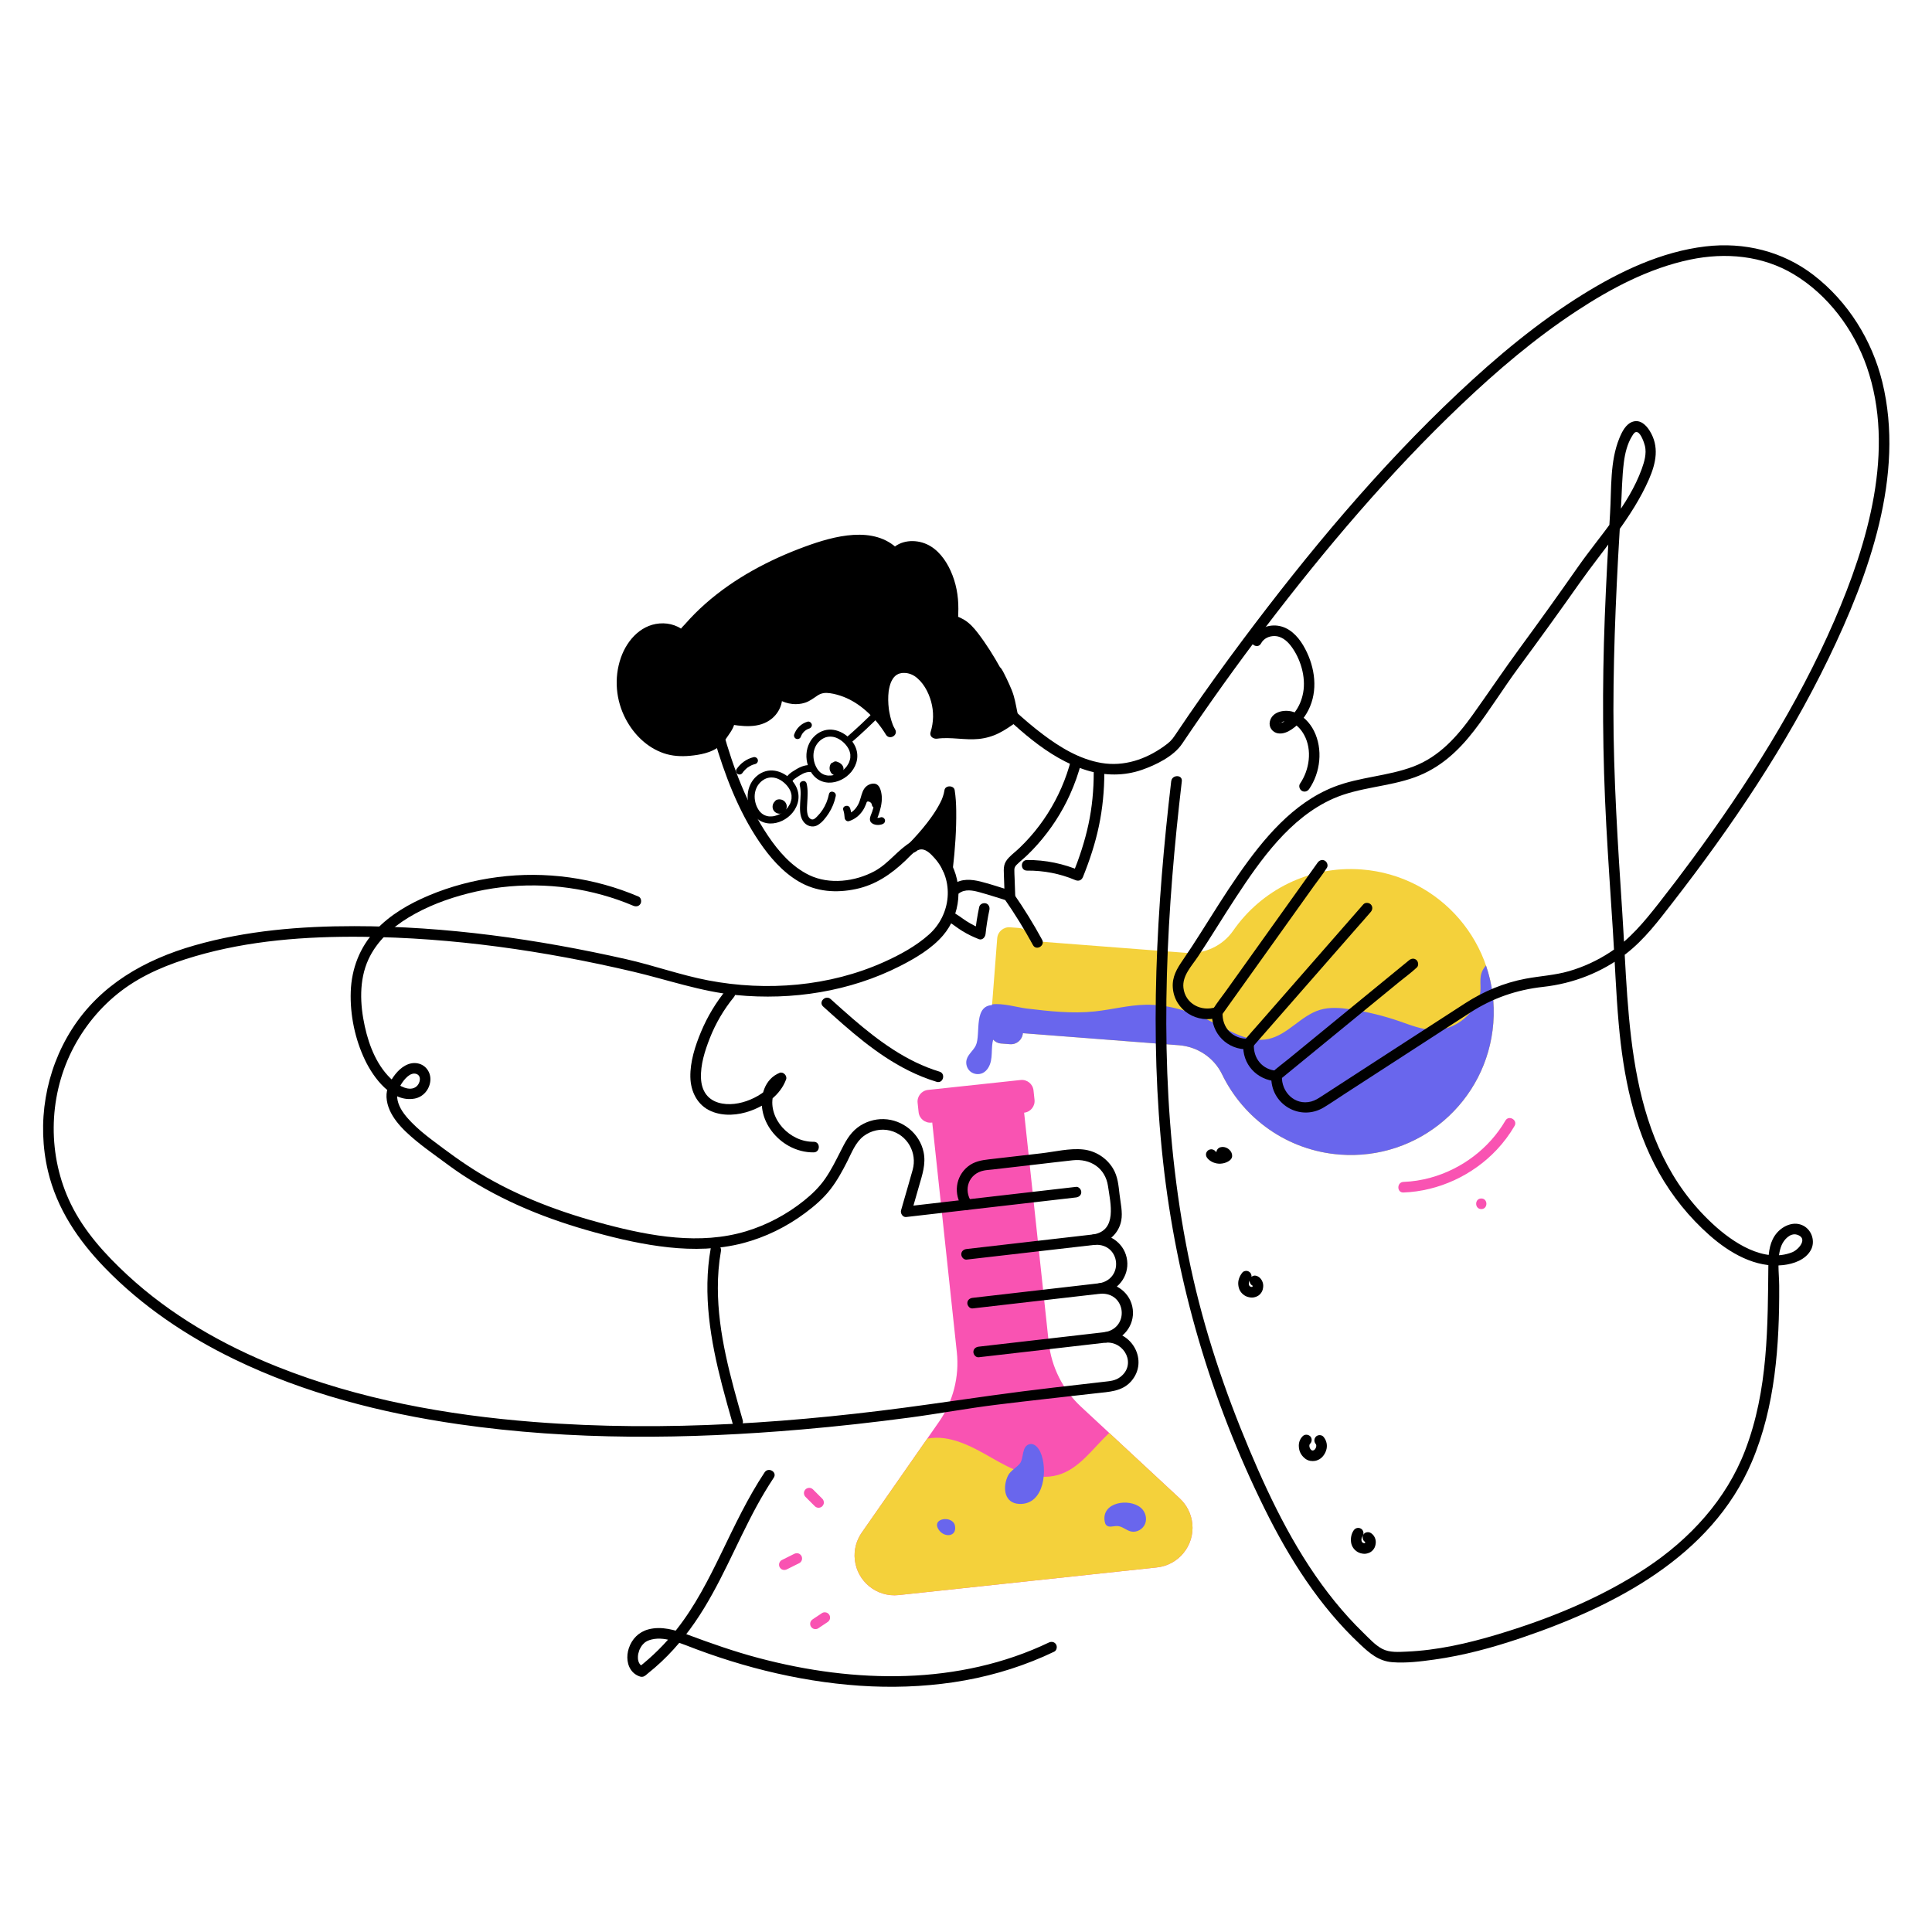 <?xml version="1.0" encoding="UTF-8"?><svg id="Layer_2" xmlns="http://www.w3.org/2000/svg" width="1000" height="1000" viewBox="0 0 1000 1000"><g><path d="M613.779,493.187l-80.657-6.223h0c.263-3.408-2.286-6.383-5.694-6.646l-4.628-.357c-3.408-.263-6.383,2.286-6.646,5.694l-3.69,47.819c-.263,3.408,2.286,6.383,5.694,6.646l4.628,.357c3.408,.263,6.383-2.286,6.646-5.694h0s80.812,6.236,80.812,6.236c9.553,.737,18.099,6.403,22.278,15.025,11.111,22.927,33.774,39.5,61.017,41.574,40.776,3.105,76.257-27.326,79.402-68.099,3.143-40.749-27.342-76.332-68.091-79.476-27.177-2.097-52.055,10.765-66.545,31.654-5.503,7.933-14.9,12.234-24.526,11.492Z" style="fill:#f4d13b;"/><path d="M610.655,775.603l-51.134-47.495c-9.407-8.738-15.341-20.58-16.708-33.346l-12.726-118.836h0c3.328-.356,5.736-3.343,5.38-6.67l-.522-4.871c-.356-3.328-3.343-5.736-6.67-5.38l-47.944,5.135c-3.328,.356-5.736,3.343-5.38,6.67l.522,4.871c.356,3.328,3.343,5.736,6.67,5.38l.383-.041,12.726,118.836c1.367,12.766-1.924,25.597-9.268,36.128l-39.948,57.29c-2.847,4.083-4.123,9.057-3.593,14.007h0c1.214,11.337,11.389,19.543,22.726,18.329l133.637-14.312c11.301-1.21,19.499-11.326,18.341-22.633l-.004-.04c-.511-4.984-2.817-9.612-6.487-13.021Z" style="fill:#f953b2;"/><path d="M418.173,396.16c.881,2.592,2.258,5.008,4.45,6.702,1.82,1.407,4.017,2.153,6.313,2.229,4.411,.146,8.91-2.185,11.684-5.552,3.111-3.776,4.12-8.66,2.035-13.189-2.643-5.741-9.596-10.062-15.918-8.312-3.362,.931-6.21,3.426-7.771,6.522-1.818,3.605-2.028,7.773-.793,11.599,.719,2.229,4.249,1.276,3.524-.972-.889-2.755-.932-5.583,.167-8.238,.871-2.105,2.494-3.903,4.589-4.929,1.971-.965,4.441-.996,6.683-.03,2.44,1.051,4.585,3.08,5.809,5.148,.131,.222,.255,.448,.371,.678,.049,.097,.325,.72,.192,.394,.198,.488,.356,.993,.474,1.506,.045,.199,.081,.399,.117,.599,.086,.481-.022-.265,.004,.036,.011,.124,.024,.247,.032,.371,.03,.464,.025,.93-.013,1.394-.01,.121-.023,.241-.037,.362,.007-.062,.066-.395,.003-.055-.035,.19-.069,.379-.112,.568-.107,.472-.256,.927-.419,1.382-.174,.487,.063-.082-.126,.298-.097,.196-.189,.393-.292,.586-.23,.43-.487,.846-.766,1.246-.077,.111-.39,.522-.153,.221-.152,.194-.31,.383-.473,.568-.311,.353-.64,.69-.985,1.01-.164,.152-.331,.3-.502,.444-.076,.064-.153,.126-.23,.19-.369,.308,.197-.142-.042,.035-.379,.281-.767,.548-1.17,.793-.38,.231-.77,.445-1.17,.639-.086,.042-.784,.345-.37,.177-.226,.092-.454,.179-.685,.259-.411,.142-.83,.265-1.253,.364-.21,.049-.421,.093-.633,.131-.117,.021-.235,.04-.353,.058,.312-.048,.122-.013-.08,.003-.47,.038-.938,.059-1.41,.04-.117-.005-.233-.013-.35-.02-.056-.003-.53-.051-.244-.017,.23,.027-.403-.071-.515-.095-.482-.102-.95-.247-1.41-.423,.417,.159-.214-.102-.34-.167-.236-.121-.466-.253-.689-.396-.103-.065-.717-.519-.413-.274-.198-.159-.39-.327-.575-.501-.191-.18-.374-.369-.549-.564-.09-.101-.176-.204-.264-.307-.053-.063-.104-.127-.155-.191,.099,.128,.111,.141,.034,.037-.796-1.112-1.314-2.199-1.698-3.328-.317-.934-1.256-1.549-2.248-1.276-.91,.25-1.595,1.309-1.276,2.248Z"/><path d="M387.747,417.304c.881,2.592,2.258,5.008,4.45,6.702,1.82,1.407,4.017,2.153,6.313,2.229,4.411,.146,8.91-2.185,11.684-5.552,3.111-3.776,4.12-8.66,2.035-13.189-2.643-5.741-9.596-10.062-15.918-8.312-3.362,.931-6.21,3.426-7.771,6.522-1.818,3.605-2.028,7.773-.793,11.599,.719,2.229,4.249,1.276,3.524-.972-.889-2.755-.932-5.583,.167-8.238,.871-2.105,2.494-3.903,4.589-4.929,1.971-.965,4.441-.996,6.683-.03,2.44,1.051,4.585,3.08,5.809,5.148,.131,.222,.255,.448,.371,.678,.049,.097,.325,.72,.192,.394,.198,.488,.356,.993,.474,1.506,.045,.199,.081,.399,.117,.599,.086,.481-.022-.265,.004,.036,.011,.124,.024,.247,.032,.371,.03,.464,.025,.93-.013,1.394-.01,.121-.023,.241-.037,.362,.007-.062,.066-.395,.003-.055-.035,.19-.069,.379-.112,.568-.107,.472-.256,.927-.419,1.382-.174,.487,.063-.082-.126,.298-.097,.196-.189,.393-.292,.586-.23,.43-.487,.846-.766,1.246-.077,.111-.39,.522-.153,.221-.152,.194-.31,.383-.473,.568-.311,.353-.64,.69-.985,1.01-.164,.152-.331,.3-.502,.444-.076,.064-.153,.126-.23,.19-.369,.308,.197-.142-.042,.035-.379,.281-.767,.548-1.17,.793-.38,.231-.77,.445-1.17,.639-.086,.042-.784,.345-.37,.177-.226,.092-.454,.179-.685,.259-.411,.142-.83,.265-1.253,.364-.21,.049-.421,.093-.633,.131-.117,.021-.235,.04-.353,.058,.312-.048,.122-.013-.08,.003-.47,.038-.938,.059-1.41,.04-.117-.005-.233-.013-.35-.02-.056-.003-.53-.051-.244-.017,.23,.027-.403-.071-.515-.095-.482-.102-.95-.247-1.41-.423,.417,.159-.214-.102-.34-.167-.236-.121-.466-.253-.689-.396-.103-.065-.717-.519-.413-.274-.198-.159-.39-.327-.575-.501-.191-.18-.374-.369-.549-.564-.09-.101-.176-.204-.264-.307-.053-.063-.104-.127-.155-.191,.099,.128,.111,.141,.034,.037-.796-1.112-1.314-2.199-1.698-3.328-.317-.934-1.256-1.549-2.248-1.276-.91,.25-1.595,1.309-1.276,2.248Z"/><path d="M413.979,406.527c.73,2.994,.344,6.092,.181,9.13-.16,2.987-.255,6.434,1.342,9.093,1.592,2.65,4.845,3.91,7.651,2.359,2.392-1.321,4.346-3.928,5.808-6.177,1.75-2.691,2.982-5.741,3.617-8.886,.464-2.296-3.058-3.279-3.524-.972-.59,2.922-1.693,5.658-3.336,8.148-.803,1.217-1.729,2.336-2.761,3.366-.788,.786-1.835,1.957-3.062,1.452-2.718-1.119-2.206-5.926-2.089-8.2,.177-3.454,.528-6.881-.301-10.286-.557-2.284-4.082-1.317-3.524,.972h0Z"/><g><path d="M472.555,438.414s17.395-17.351,18.942-28.697c2.063,12.893-1.031,39.709-1.031,39.709,0,0-7.22-23.207-17.911-11.013Z"/><path d="M474.493,440.352c2.134-2.131,4.148-4.394,6.101-6.691,3.854-4.533,7.576-9.329,10.38-14.595,1.429-2.684,2.726-5.589,3.167-8.62h-5.286c.018,.115,.152,1.075,.079,.504,.039,.302,.074,.604,.107,.906,.084,.776,.151,1.554,.205,2.333,.108,1.544,.167,3.092,.197,4.64,.066,3.392-.006,6.786-.146,10.176-.234,5.672-.658,11.337-1.211,16.987-.112,1.146-.227,2.291-.359,3.435,1.795-.243,3.589-.486,5.384-.729-.875-2.801-2.097-5.565-3.542-8.115-2.242-3.955-5.708-8.293-10.654-8.449-3.306-.105-6.194,1.985-8.296,4.342-2.341,2.626,1.522,6.516,3.876,3.876,.453-.508,.923-1,1.436-1.449,.099-.087,.2-.172,.302-.256,.341-.281-.303,.211,.043-.03,.224-.156,.45-.309,.686-.447,.22-.129,.447-.238,.674-.353,.347-.176-.451,.135-.086,.043,.095-.024,.185-.071,.281-.094,.215-.052,.432-.104,.646-.158,.301-.076-.273,.032-.275,.032,.149-.005,.297-.029,.447-.026,.205,.004,.411,.021,.615,.024-.481-.005-.361-.079,.042,.034,.167,.047,.334,.104,.501,.146,.586,.146-.364-.239,.158,.063,.369,.214,.729,.423,1.088,.657,.511,.332-.22-.243,.114,.091,.181,.181,.388,.34,.573,.518,.31,.299,.605,.614,.887,.939,.156,.179,.305,.363,.455,.546,.084,.102,.302,.414-.051-.067,.082,.111,.166,.22,.245,.333,.555,.796,1.08,1.607,1.558,2.452,.473,.834,.908,1.688,1.315,2.556,.179,.382,.348,.769,.521,1.155,.225,.502-.071-.178-.013-.036,.078,.194,.16,.387,.237,.581,.336,.839,.66,1.687,.93,2.55,.404,1.294,1.642,2.168,3.007,1.963,1.445-.217,2.216-1.296,2.377-2.692,1.136-9.869,1.858-19.879,1.73-29.814-.046-3.556-.246-7.107-.796-10.624-.407-2.604-4.904-2.631-5.286,0-.167,1.147-.458,2.267-.836,3.361-.469,1.357-.738,1.927-1.438,3.299-1.317,2.58-2.892,5.026-4.569,7.385-2.725,3.833-5.87,7.566-9.229,11.179-.711,.764-1.426,1.526-2.165,2.263-2.499,2.496,1.376,6.373,3.876,3.876Z"/></g><path d="M436.495,419.309c.434,1.286,.592,2.58,.684,3.926,.077,1.124,1.113,2.152,2.313,1.762,2.825-.919,5.106-2.67,6.824-5.08,1.616-2.267,2.428-4.903,3.173-7.549,.289-1.026,.53-1.961,1.272-2.578,.266-.221,.762-.349,1.181-.514,.125-.05,.43,.031,.11-.105-.321-.136-.063-.077-.069,.049-.011,.264,.31,.76,.391,1.035,.955,3.269,.109,6.723-.927,9.864-.576,1.746-2.086,4.127-.441,5.707,1.421,1.365,4.009,1.417,5.748,.754,.922-.351,1.556-1.231,1.276-2.248-.243-.883-1.321-1.629-2.248-1.276-.445,.17-.863,.296-1.343,.275-.21-.009-.283-.014-.513-.064-.194-.043-.456-.246-.279,.048l.249,.922c-.054-.433,.466-1.396,.648-1.907,.293-.824,.571-1.654,.819-2.493,.475-1.611,.818-3.251,.989-4.923s.088-3.381-.295-5.021c-.344-1.473-.923-3.179-2.341-3.936-1.445-.771-3.448-.223-4.745,.634-1.161,.767-1.916,1.865-2.44,3.134-.89,2.156-1.2,4.477-2.287,6.567-1.247,2.398-3.112,4.332-5.726,5.182,.771,.587,1.542,1.175,2.313,1.762-.113-1.655-.282-3.318-.815-4.898-.748-2.217-4.279-1.266-3.524,.972h0Z"/><path d="M414.566,381.201c.07-.208,.148-.413,.233-.615l-.184,.436c.284-.656,.648-1.268,1.083-1.835l-.286,.37c.458-.585,.983-1.107,1.57-1.562l-.37,.286c.569-.433,1.183-.794,1.839-1.076l-.436,.184c.279-.117,.562-.218,.851-.305,.914-.276,1.585-1.293,1.276-2.248-.299-.923-1.268-1.572-2.248-1.276-3.223,.972-5.777,3.491-6.853,6.671-.306,.906,.352,2.037,1.276,2.248,1.012,.231,1.92-.306,2.248-1.276h0Z"/><path d="M384.365,399.994c.11-.164,.222-.327,.339-.486,.037-.05,.246-.333,.072-.098-.179,.241,.059-.069,.079-.093,.239-.289,.49-.568,.753-.835s.538-.523,.823-.767c.075-.064,.151-.127,.228-.19,.25-.203-.002-.079-.044,.029,.044-.112,.375-.277,.479-.349,.616-.428,1.269-.804,1.95-1.12,.089-.042,.18-.081,.27-.122,.208-.095-.368,.142-.054,.024,.185-.07,.368-.142,.555-.207,.373-.129,.753-.239,1.136-.334,.928-.23,1.575-1.325,1.276-2.248-.311-.962-1.253-1.523-2.248-1.276-3.592,.89-6.717,3.162-8.77,6.225-.533,.796-.18,2.058,.655,2.5,.921,.486,1.931,.194,2.5-.655h0Z"/><g><path d="M448.048,413.267c2.106-.88,4.834,.785,5.014,3.06,.454,.183,.796-.433,.901-.911,.228-1.036,.457-2.096,.33-3.15s-.682-2.117-1.642-2.568c-.96-.451-2.314-.054-2.653,.951"/><path d="M448.533,415.029c.237-.095,.474-.141,.721-.202-.593,.145-.2,.028,.007,.028,.124-0,.247,.016,.371,.02,.188,.005-.508-.098-.199-.024,.054,.013,.109,.021,.163,.034,.122,.028,.242,.063,.361,.102,.036,.012,.175,.036,.197,.071-.002-.003-.433-.202-.206-.085,.125,.064,.25,.124,.371,.197,.108,.065,.208,.142,.315,.208,.171,.105-.314-.272-.171-.132,.05,.048,.107,.09,.158,.137,.092,.085,.181,.173,.265,.266,.027,.03,.133,.124,.135,.158-0-.004-.272-.383-.136-.171,.075,.116,.152,.229,.218,.351,.026,.048,.049,.098,.075,.147,.136,.254-.132-.375-.071-.171,.036,.119,.081,.234,.111,.355,.013,.054,.022,.109,.036,.162,.082,.323-.051-.487-.02-.153,.078,.836,.518,1.504,1.341,1.762,.829,.259,1.786-.031,2.359-.677,.447-.504,.702-1.105,.844-1.759,.286-1.321,.477-2.624,.262-3.968-.364-2.279-2.346-4.274-4.755-3.95-1.442,.194-2.546,1.059-3.051,2.429-.331,.898,.37,2.041,1.276,2.248,1.034,.235,1.893-.314,2.248-1.276-.198,.538-.115,.284-.049,.147,.131-.273-.305,.314-.096,.12,.285-.264-.138,.066-.134,.077-.005-.017,.171-.112,.201-.128,.349-.193-.143,.052-.143,.052-.001-.016,.201-.061,.234-.069,.401-.094-.162,.028-.162,.014,0-.008,.214-.007,.247-.006,.413,.013-.163-.013-.159-.03,.002-.009,.207,.052,.238,.06,.304,.072-.4-.221-.122-.052,.066,.04,.169,.128,.245,.147-.241-.194-.289-.231-.145-.112l.07,.063c.07,.065,.131,.137,.198,.205,.237,.242-.215-.34-.054-.066,.057,.097,.119,.19,.172,.29,.033,.062,.183,.398,.051,.09-.132-.307,.004,.034,.025,.102,.029,.093,.055,.187,.077,.282,.017,.074,.074,.439,.03,.091-.047-.369,.004,.094,.009,.169,.007,.127,.01,.253,.008,.38-.003,.255-.027,.506-.052,.759-.017,.141-.009,.084,.023-.17-.009,.063-.02,.126-.03,.189-.021,.126-.044,.252-.069,.377-.049,.251-.101,.501-.158,.75-.02,.088-.058,.179-.071,.267-.025,.166,.228-.435,.041-.114-.176,.302,.14-.153,.241-.227,.301-.222,.751-.345,1.123-.229l1.341,1.762c-.168-1.798-1.119-3.31-2.654-4.269-1.341-.837-3.178-1.153-4.673-.553-.459,.184-.833,.397-1.092,.84-.229,.392-.326,.969-.184,1.408,.143,.442,.417,.869,.84,1.092,.406,.215,.961,.363,1.408,.184h0Z"/></g><path d="M772.941,529.518c.804-10.426-.598-20.511-3.805-29.804-1.078,1.261-1.915,2.619-2.354,4.04-1.288,4.172,.449,8.48-1.306,12.97-3.641,9.317-13.158,16.593-23.338,16.396-6.182-.12-12.045-2.548-17.891-4.56-8.193-2.82-16.647-4.881-25.218-6.148-5.29-.782-10.788-1.247-15.902,.313-9.826,2.998-16.591,12.923-26.641,15.053-9.686,2.053-19.071-3.684-27.882-8.199-11.079-5.676-23.27-9.768-35.716-9.519-8.823,.177-17.453,2.517-26.23,3.446-11.792,1.247-23.615-.096-35.326-1.504-4.758-.573-12.186-2.879-17.816-2.147l-1.051,13.618c-.263,3.408,2.286,6.383,5.694,6.646l4.628,.357c3.408,.263,6.383-2.286,6.646-5.694l80.812,6.236c9.553,.737,18.099,6.403,22.278,15.025,11.111,22.927,33.774,39.5,61.017,41.574,40.776,3.105,76.257-27.326,79.402-68.099Z" style="fill:#6966ed;"/><g><path d="M474.693,347.53c1.71,1.101,3.209,2.593,4.487,4.188,6.175,7.709,8.165,18.578,5.121,27.974,8.784-1.269,17.954,1.619,26.517-.715,4.99-1.361,9.334-4.389,13.565-7.364-.99-4.463-1.593-9.305-3.277-13.549-.516-1.301-4.748-10.792-5.577-10.792-3.129-5.652-6.592-11.118-10.366-16.361-2.628-3.652-5.638-7.37-9.872-8.893-.685-.246-1.453-.476-1.839-1.093-.311-.497-.293-1.125-.264-1.71,.396-7.983-.055-14.584-3.358-22.053-2.309-5.222-5.783-10.209-10.873-12.797-5.09-2.587-12.008-2.124-15.739,2.198-12.267-12.826-35.474-5.019-49.45,.376-23.163,9.258-43.901,21.628-59.673,40.92-.311,.38-.673,.789-1.161,.839-.504,.051-.949-.297-1.352-.603-5.311-4.03-13.239-3.331-18.685,.514-5.446,3.845-8.65,10.234-10.068,16.748-1.561,7.173-1.16,14.837,1.628,21.628,5.205,12.675,15.948,22.265,29.755,21.672,5.415-.233,11.688-1.148,16.262-4.293,1.085-.746,9.872-11.76,6.225-12.418,6.177,1.115,12.816,2.178,18.516-.452,5.7-2.629,9.3-10.581,5.288-15.409,3.81,5.534,12.115,7.346,17.884,3.901,1.967-1.175,3.656-2.866,5.821-3.616,1.781-.618,3.728-.538,5.596-.285,13.1,1.774,24.341,11.631,31.123,22.803-5.446-8.972-7.647-36.493,9.798-33.012,1.426,.285,2.75,.871,3.967,1.655Z"/><path d="M473.31,349.897c4.415,2.934,7.258,8.249,8.636,13.246,1.435,5.204,1.339,10.676-.288,15.821-.7,2.214,1.451,3.633,3.372,3.372,7.149-.975,14.368,.87,21.536,.15,3.685-.37,7.109-1.355,10.43-2.994,3.103-1.532,5.946-3.527,8.771-5.511,1.053-.74,1.538-1.823,1.26-3.095-.787-3.601-1.315-7.265-2.348-10.809-.593-2.034-1.426-3.963-2.296-5.889-.849-1.879-1.721-3.751-2.677-5.578-.717-1.369-1.722-3.687-3.448-3.979l1.638,1.26c-3.516-6.329-7.385-12.541-11.797-18.288-1.98-2.58-4.164-5.023-6.957-6.749-.364-.225-3.342-1.873-3.529-1.586l.307,.662c-.009-.237-.006-.475,.009-.712,.013-.456,.043-.912,.06-1.368,.033-.888,.054-1.776,.059-2.664,.037-6.872-1.169-13.485-4.011-19.76-2.533-5.592-6.589-11.132-12.329-13.726-6.014-2.717-13.825-2.218-18.428,2.928h3.876c-12.619-12.99-33.623-7.142-48.394-1.732-18.665,6.836-36.706,16.386-51.66,29.598-3.74,3.304-7.273,6.844-10.556,10.603-.728,.833-1.917,1.83-2.389,2.827l-.244,.284c1.343,.099,1.745-.021,1.208-.362-.18-.214-.526-.39-.756-.544-.506-.339-1.037-.641-1.585-.904-2.316-1.111-4.811-1.698-7.381-1.752-10.827-.229-18.702,8.223-22.04,17.811-3.647,10.474-2.611,22.091,2.576,31.838,4.217,7.925,10.984,14.609,19.567,17.571,4.456,1.538,9.147,1.769,13.806,1.323,4.976-.477,10.39-1.498,14.55-4.457,2.044-1.454,3.57-3.867,4.976-5.89,1.534-2.206,3.565-5.062,3.482-7.879-.05-1.716-1.173-3.276-2.888-3.658l-1.457,5.286c7.791,1.401,17.02,2.796,23.625-2.701,5.208-4.334,7.271-12.181,2.846-17.74-1.921-2.414-6.106,.783-4.305,3.321,2.822,3.975,7.073,6.34,11.894,6.9,2.208,.257,4.542,.055,6.658-.639,2.447-.802,4.309-2.284,6.417-3.69,2.078-1.387,4.08-1.586,6.534-1.23,2.372,.344,4.709,1.001,6.944,1.857,4.249,1.627,8.188,4.207,11.598,7.197,4.084,3.581,7.546,7.777,10.377,12.407,1.837,3.004,6.553,.272,4.733-2.767-.278-.465-.533-.941-.767-1.43-.12-.251-.231-.505-.344-.758,.31,.698-.086-.231-.161-.43-.492-1.306-.888-2.649-1.215-4.006-.163-.675-.307-1.355-.435-2.038-.066-.349-.127-.7-.184-1.05-.032-.197-.061-.394-.091-.591-.018-.119-.035-.238-.051-.357,.038,.291,.045,.334,.019,.131-.186-1.531-.304-3.068-.325-4.61-.021-1.517,.055-3.03,.229-4.537,.053-.463-.117,.659,.011-.078,.026-.151,.047-.303,.073-.455,.063-.373,.134-.746,.214-1.116,.155-.717,.344-1.428,.574-2.124,.089-.27,.2-.533,.286-.803,.209-.649-.17,.364,.002-.022,.07-.157,.14-.314,.214-.469,.291-.606,.635-1.168,.997-1.732,.359-.56-.11,.062,.156-.218,.219-.231,.417-.479,.644-.704,.202-.2,.417-.384,.632-.571,.293-.256-.561,.338-.029,.028,.163-.095,.314-.213,.476-.312,.274-.167,.563-.299,.845-.451,.557-.301-.408,.138-.024,.014,.19-.061,.376-.132,.567-.189,.365-.109,.732-.175,1.103-.257,.144-.032,.517-.038-.091,.009,.221-.017,.441-.041,.663-.051,.428-.02,.856-.016,1.284,.008,.205,.011,.408,.029,.612,.048,.602,.055-.382-.081,.291,.039,1.427,.254,2.612,.711,3.841,1.476,3.004,1.869,5.759-2.871,2.767-4.733-3.6-2.24-8.521-3.121-12.586-1.601-3.071,1.148-5.465,3.486-6.88,6.431-3.047,6.345-2.779,14.017-1.435,20.765,.652,3.274,1.661,6.631,3.385,9.511l4.733-2.767c-5.147-8.416-12.389-15.967-21.297-20.396-4.455-2.215-9.564-3.924-14.588-3.951-2.895-.015-5.401,.956-7.734,2.612-1.898,1.347-3.498,2.541-5.725,3.022-3.852,.832-8.679-.708-11.079-4.09-1.435,1.107-2.87,2.214-4.305,3.321,1.081,1.358,1.098,3.308,.549,5.115-.578,1.903-1.978,3.871-3.615,5.031-5.093,3.613-12.394,2.155-18.072,1.134-1.455-.262-2.954,.396-3.372,1.914-.378,1.375,.463,3.049,1.914,3.372,.394,.088-.297-.157-.314-.169,.348,.236-.389-.362-.455-.448-.344-.45-.343-.711-.367-1.011,.009,.107-.004,.212-.004,.32,.001-.11,.204-.646,.033-.3-.114,.229-.155,.562-.238,.807-.04,.118-.09,.234-.136,.35,.035-.09,.273-.533,.034-.104-.14,.25-.252,.518-.387,.771-.332,.625-.696,1.233-1.076,1.83-.375,.591-.768,1.17-1.172,1.741-.21,.297-.423,.592-.639,.884-.11,.149-.774,1.012-.405,.542-.606,.772-1.236,1.515-1.894,2.242-.061,.068-.264,.201-.297,.289-.04,.102,.812-.528,.278-.228-.28,.158-.543,.354-.82,.518-.926,.549-1.895,1.015-2.908,1.381-2.033,.737-4.171,1.223-6.311,1.524-4.145,.582-8.335,.648-12.309-.447-7.441-2.049-13.371-7.627-17.221-14.302-4.912-8.517-6-18.538-3.029-27.93,2.532-8.003,8.895-15.39,17.983-14.678,1.876,.147,3.713,.809,5.282,1.861,1.179,.789,2.185,1.535,3.7,1.357,1.539-.181,2.462-1.272,3.391-2.388,3.035-3.645,6.301-7.096,9.763-10.338,13.629-12.758,30.236-21.913,47.468-28.851,7.095-2.857,14.476-5.335,22.019-6.677,7.098-1.263,15.126-1.439,21.368,2.216,1.551,.909,2.687,1.826,3.972,3.15,.99,1.019,2.897,1.094,3.876,0,2.222-2.484,5.485-3.343,8.757-2.89,3.453,.478,6.489,2.577,8.832,5.213,5.505,6.191,7.705,14.961,7.816,23.058,.029,2.111-.286,4.3-.086,6.396,.128,1.343,.723,2.493,1.812,3.303,.871,.647,1.921,.884,2.889,1.343,3.605,1.709,6.063,5.168,8.306,8.333,2.824,3.985,5.471,8.096,7.928,12.317,.59,1.014,1.105,2.104,1.751,3.083,.201,.305,.423,.544,.706,.769,.18,.143,1.364,.924,.649,.366-.035-.027-.901-.636-.699-.44,.194,.188,.041,.248-.19-.272,.38,.856,1.02,1.67,1.456,2.512,1.254,2.422,2.347,4.916,3.465,7.402-.114-.254-.23-.593-.087-.199,.228,.627,.466,1.247,.669,1.883,.388,1.216,.706,2.454,.988,3.699,.6,2.643,1.042,5.319,1.621,7.966l1.26-3.095c-5.464,3.84-10.93,7.458-17.793,7.865-7.239,.43-14.4-1.048-21.634-.062,1.124,1.124,2.248,2.248,3.372,3.372,3.835-12.129,.132-27.947-10.867-35.258-2.946-1.958-5.694,2.787-2.767,4.733Z"/></g><g><path d="M402.603,415.92c-.788,.462-1.13,1.557-.743,2.384s1.445,1.269,2.305,.962c.966-.346,1.49-1.578,1.093-2.523s-1.617-1.437-2.569-1.054"/><path d="M401.681,414.342c-.29,.176-.583,.393-.806,.653-.224,.263-.444,.538-.587,.855-.146,.324-.285,.638-.335,.989-.035,.247-.083,.497-.08,.748,.004,.257,.045,.519,.091,.77,.061,.338,.207,.678,.373,.975,.081,.145,.187,.272,.288,.403,.112,.145,.218,.288,.354,.411,.252,.229,.535,.455,.846,.603,.311,.148,.64,.296,.984,.353,.461,.076,.821,.099,1.275,.038,.437-.059,.793-.175,1.195-.38,.298-.152,.577-.374,.813-.61,.242-.242,.465-.53,.628-.832,.16-.297,.304-.625,.381-.956,.077-.332,.134-.693,.116-1.037-.018-.339-.059-.704-.179-1.026-.187-.501-.39-.84-.725-1.252-.23-.283-.532-.511-.834-.711-.305-.202-.663-.349-1.011-.452-.185-.055-.374-.077-.565-.102-.191-.026-.378-.056-.571-.051-.372,.01-.775,.059-1.127,.195-.238,.057-.445,.166-.621,.327-.199,.129-.356,.3-.471,.513-.229,.392-.326,.969-.184,1.408,.143,.442,.417,.869,.84,1.092,.41,.216,.957,.359,1.408,.184,.147-.057,.298-.095,.454-.116l-.486,.065c.173-.019,.343-.017,.515,.005l-.486-.065c.188,.028,.368,.077,.544,.149l-.436-.184c.174,.075,.335,.169,.486,.284l-.37-.286c.122,.098,.232,.207,.331,.329l-.286-.37c.096,.125,.175,.258,.238,.403l-.184-.436c.058,.144,.097,.291,.119,.446l-.065-.486c.02,.17,.018,.337-.004,.506l.065-.486c-.028,.185-.078,.362-.15,.535l.184-.436c-.069,.157-.154,.302-.257,.439l.286-.37c-.105,.134-.223,.252-.357,.356l.37-.286c-.112,.082-.23,.151-.357,.207l.436-.184c-.133,.054-.269,.091-.411,.114l.486-.065c-.175,.023-.348,.022-.522-.001l.486,.065c-.175-.027-.342-.075-.505-.143l.436,.184c-.147-.065-.284-.145-.413-.24l.37,.286c-.127-.098-.239-.208-.34-.333l.286,.37c-.088-.115-.16-.237-.22-.368l.184,.436c-.061-.148-.102-.3-.125-.459l.065,.486c-.018-.159-.018-.317-0-.476l-.065,.486c.026-.192,.076-.375,.151-.553l-.184,.436c.066-.146,.145-.283,.241-.411l-.286,.37c.099-.126,.21-.237,.337-.335l-.37,.286c.052-.038,.104-.073,.159-.106,.397-.24,.716-.642,.84-1.092,.12-.437,.066-1.02-.184-1.408-.252-.39-.626-.734-1.092-.84-.476-.108-.981-.074-1.408,.184h0Z"/></g><g><path d="M431.482,396.432c-.577,1.04-.223,2.562,.856,3.061,1.079,.499,2.588-.448,2.433-1.627-.138-1.05-1.276-1.627-2.287-1.939"/><path d="M429.904,395.51c-.322,.597-.477,1.197-.519,1.871-.031,.497,.04,1.038,.217,1.506,.227,.6,.519,1.167,1.003,1.606,.463,.42,1.036,.781,1.663,.884,.642,.106,1.29,.111,1.907-.132,.574-.226,1.13-.517,1.539-.997,.199-.234,.401-.479,.532-.759,.222-.475,.312-.796,.357-1.323,.053-.621-.159-1.343-.489-1.867-.71-1.125-1.908-1.749-3.144-2.133-.444-.138-1.012-.048-1.408,.184-.379,.222-.741,.656-.84,1.092-.106,.468-.084,.993,.184,1.408,.263,.408,.623,.694,1.092,.84,.204,.064,.406,.135,.604,.217l-.436-.184c.32,.135,.627,.296,.906,.505l-.37-.286c.162,.125,.309,.263,.437,.423l-.286-.37c.093,.122,.17,.25,.231,.39l-.184-.436c.053,.131,.089,.264,.109,.404l-.065-.486c.013,.115,.013,.227-.001,.341l.065-.486c-.019,.125-.053,.243-.102,.359l.184-.436c-.053,.115-.117,.222-.193,.323l.286-.37c-.098,.124-.209,.233-.334,.331l.37-.286c-.141,.106-.291,.192-.452,.262l.436-.184c-.15,.06-.302,.103-.462,.129l.486-.065c-.159,.021-.315,.023-.474,.003l.486,.065c-.13-.02-.254-.054-.375-.103l.436,.184c-.136-.06-.262-.136-.38-.226l.37,.286c-.126-.101-.237-.215-.337-.343l.286,.37c-.106-.143-.193-.295-.264-.459l.184,.436c-.08-.195-.135-.396-.166-.605l.065,.486c-.029-.226-.03-.451-.001-.678l-.065,.486c.029-.195,.079-.383,.153-.565l-.184,.436c.03-.069,.063-.137,.098-.203,.23-.426,.314-.935,.184-1.408-.117-.424-.444-.883-.84-1.092-.424-.224-.938-.336-1.408-.184-.445,.144-.864,.418-1.092,.84h0Z"/></g><path d="M410.031,404.876c.018-.11,.036-.219,.064-.327,.013-.051,.176-.438,.074-.242-.094,.183,.297-.447,.187-.297-.12,.163,.184-.203,.18-.199,.078-.083,.158-.163,.24-.241,.167-.159,.343-.308,.522-.452-.197,.159,.027-.018,.114-.081,.093-.067,.186-.134,.28-.199,.207-.145,.415-.286,.624-.428,.505-.342,1.016-.678,1.536-.997,.492-.301,.994-.589,1.51-.849,.567-.286,.737-.365,1.311-.56,.521-.176,1.064-.329,1.611-.398-.201,.025,.011,.005,.093,.001,.13-.007,.259-.015,.388-.018,.163-.003,.326,0,.488,.008,.043,.002,.451,.038,.203,.004,.943,.13,2.009-.227,2.248-1.276,.196-.86-.264-2.108-1.276-2.248-3.064-.422-5.829,.594-8.42,2.18-2.124,1.301-5.059,2.948-5.501,5.647-.154,.94,.244,2.013,1.276,2.248,.88,.2,2.083-.268,2.248-1.276h0Z"/><path d="M440.083,384.82c5.576-4.817,10.952-9.859,16.117-15.114,1.65-1.679-.932-4.265-2.584-2.584-5.165,5.255-10.541,10.297-16.117,15.114-.747,.645-.662,1.922,0,2.584,.741,.741,1.835,.647,2.584,0h0Z"/><g><path d="M556.925,614.327c-9.938,1.145-19.875,2.289-29.813,3.434-15.711,1.81-31.422,3.62-47.133,5.429-3.651,.42-7.301,.841-10.951,1.262l2.643,3.469c1.339-4.674,2.678-9.347,4.018-14.021,1.67-5.829,3.648-11.417,2.354-17.583-2.028-9.667-10.826-16.795-20.644-17.062-4.809-.131-9.657,1.426-13.492,4.322-4.367,3.297-6.606,7.924-9.027,12.691-2.368,4.662-4.713,9.36-7.676,13.682-3.076,4.486-6.937,8.204-11.172,11.59-8.848,7.074-19.104,12.529-29.953,15.793-23.711,7.133-49.068,2.574-72.459-3.587-22.93-6.04-45.18-14.25-65.523-26.579-8.62-5.224-16.742-11.246-24.767-17.334-3.581-2.717-7.071-5.595-10.219-8.808-2.802-2.859-5.63-6.166-6.919-10.025-1.174-3.514-.623-6.339,1.269-9.503,1.445-2.416,4.712-6.766,8.049-5.625,2.792,.955,1.965,4.775,.183,6.369-3.504,3.136-9.26-.258-12.093-2.723-8.246-7.174-12.496-17.858-14.789-28.295-2.477-11.273-3.055-23.864,1.868-34.593,4.291-9.354,12.076-16.437,20.75-21.711,9.469-5.756,20.034-9.71,30.743-12.448,22.722-5.81,46.943-5.552,69.537,.736,5.455,1.518,10.828,3.372,16.036,5.595,1.371,.585,2.922,.398,3.75-.983,.687-1.147,.376-3.17-.983-3.75-22.906-9.778-48.246-13.299-72.955-10.079-12.295,1.602-24.305,4.751-35.736,9.571-10.093,4.256-19.909,9.912-27.443,17.987-8.177,8.764-12.421,19.812-12.836,31.755-.415,11.974,2.223,24.648,7.415,35.449,4.399,9.15,13.824,21.989,25.549,19.899,4.515-.805,7.765-4.639,8.226-9.142,.438-4.27-2.233-8.284-6.543-9.112-4.663-.896-8.836,2.176-11.583,5.648-2.638,3.333-4.795,7.534-4.553,11.895,.516,9.292,8.338,16.726,15.032,22.3,3.546,2.953,7.27,5.681,10.994,8.404,4.371,3.196,8.679,6.457,13.205,9.436,10.504,6.913,21.685,12.766,33.252,17.685,11.528,4.903,23.385,8.834,35.461,12.145,12.512,3.431,25.2,6.338,38.118,7.719,12.768,1.365,25.86,1.097,38.342-2.147,11.677-3.035,22.759-8.502,32.414-15.718,4.788-3.579,9.296-7.444,12.97-12.186,3.404-4.395,6.056-9.248,8.577-14.187,2.376-4.654,4.357-10.155,8.674-13.393,3.842-2.883,8.883-3.965,13.555-2.82,8.986,2.202,14.195,11.454,11.757,20.293-1.48,5.364-3.066,10.701-4.599,16.05-.472,1.647-.944,3.295-1.416,4.942-.446,1.555,.848,3.676,2.643,3.469,9.938-1.145,19.875-2.289,29.813-3.434,15.711-1.81,31.422-3.62,47.133-5.429,3.651-.42,7.301-.841,10.951-1.262,1.482-.171,2.724-1.138,2.741-2.741,.014-1.351-1.271-2.91-2.741-2.741h0Z"/><path d="M566.601,638.849c-7.511,.865-15.022,1.73-22.533,2.596-11.865,1.367-23.729,2.733-35.594,4.1-2.726,.314-5.452,.628-8.178,.942-1.47,.169-2.741,1.139-2.741,2.741,0,1.35,1.261,2.911,2.741,2.741,7.511-.865,15.022-1.73,22.533-2.596,11.865-1.367,23.729-2.733,35.594-4.1,2.726-.314,5.452-.628,8.178-.942,1.47-.169,2.741-1.139,2.741-2.741,0-1.35-1.261-2.911-2.741-2.741h0Z"/><path d="M569.733,664.124c-7.511,.865-15.022,1.73-22.533,2.596-11.865,1.367-23.729,2.733-35.594,4.1-2.726,.314-5.452,.628-8.178,.942-1.47,.169-2.741,1.139-2.741,2.741,0,1.35,1.261,2.911,2.741,2.741,7.511-.865,15.022-1.73,22.533-2.596,11.865-1.367,23.729-2.733,35.594-4.1,2.726-.314,5.452-.628,8.178-.942,1.47-.169,2.741-1.139,2.741-2.741,0-1.35-1.261-2.911-2.741-2.741h0Z"/><path d="M572.866,689.399c-7.511,.865-15.022,1.73-22.533,2.596-11.865,1.367-23.729,2.733-35.594,4.1-2.726,.314-5.452,.628-8.178,.942-1.47,.169-2.741,1.139-2.741,2.741,0,1.35,1.261,2.911,2.741,2.741,7.511-.865,15.022-1.73,22.533-2.596,11.865-1.367,23.729-2.733,35.594-4.1,2.726-.314,5.452-.628,8.178-.942,1.47-.169,2.741-1.139,2.741-2.741,0-1.35-1.261-2.911-2.741-2.741h0Z"/><path d="M606.211,404.346c-7.636,65.23-11.401,131.325-4.223,196.779,6.872,62.661,24.69,123.43,52.648,179.946,12.675,25.623,28.296,50.302,49.276,69.965,5.005,4.691,9.649,8.764,16.752,9.319,7.151,.559,14.579-.367,21.655-1.349,15.33-2.127,30.349-6.228,44.987-11.191,48.088-16.303,98.494-41.968,119.438-91.186,12.152-28.558,14.316-60.492,14.166-91.167-.032-6.583-1.395-14.698,1.243-20.943,1.216-2.878,4.473-6.508,7.965-5.449,5.962,1.809,.919,7.747-2.491,9.098-14.65,5.803-30.887-5.186-41.114-14.665-44.889-41.604-43.124-104.632-46.812-160.97-2.29-34.982-4.599-69.966-4.597-105.039,.001-34.907,1.798-69.781,3.906-104.615,.474-7.838,.519-15.86,1.506-23.65,.57-4.5,1.786-9.587,4.22-13.461,.709-1.129,1.403-2.498,2.747-2.069,1.878,.6,3.56,5.513,3.945,7.165,.921,3.952-.333,8.193-1.676,11.902-6.838,18.889-21.609,34.387-32.971,50.629-9.914,14.173-19.988,28.234-30.22,42.179-8.299,11.311-16.081,22.931-24.236,34.335-8.11,11.342-17.377,21.762-30.71,26.829-13.333,5.066-27.996,5.363-41.238,10.582-21.24,8.372-36.506,26.958-49.214,45.175-6.986,10.015-13.377,20.424-19.926,30.725-2.916,4.587-5.862,9.156-8.95,13.63-3.102,4.494-5.671,8.737-5.244,14.423,.884,11.766,12.817,18.959,23.753,15.296l-3.469-2.643c-.656,10.934,8.011,19.686,18.941,19.185-.914-.914-1.827-1.827-2.741-2.741-.678,10.445,6.947,18.61,17.244,19.326-.914-.914-1.827-1.827-2.741-2.741-.64,14.454,14.746,23.715,27.156,16.25,3.622-2.179,7.115-4.609,10.662-6.907,16.532-10.709,33.064-21.417,49.596-32.125,5.241-3.395,10.476-6.799,15.723-10.185,11.476-7.405,23.923-11.68,37.484-13.176,15.632-1.725,30.494-7.48,42.958-17.13,9.595-7.429,16.809-17.085,24.193-26.593,30.641-39.455,58.899-81.33,80.695-126.371,20.804-42.992,39.584-94.73,27.787-142.942-5.304-21.674-17.745-41.603-35.451-55.299-16.097-12.452-36.041-17.315-56.145-14.924-22.655,2.695-43.938,12.785-63.145,24.673-23.472,14.528-44.837,32.406-64.9,51.293-41.145,38.733-77.583,82.492-111.398,127.681-9.525,12.729-18.827,25.627-27.843,38.722-2.438,3.542-4.856,7.097-7.238,10.677-1.779,2.674-2.938,3.704-5.742,5.708-9.457,6.757-20.685,10.57-32.341,8.595-11.309-1.916-21.448-8.094-30.463-14.914-19.816-14.991-35.669-34.544-55.506-49.505-8.674-6.542-18.034-11.808-29.05-12.727-11.22-.936-22.388,2.308-32.523,6.87-18.846,8.484-35.553,22.074-50.099,36.6-2.194,2.191-6.463,5.198-6.114,8.598,.432,4.215,2.159,8.662,3.338,12.7,5.387,18.454,12.452,37.103,23.286,53.095,5.431,8.017,12.026,15.669,20.46,20.63,9.148,5.38,19.391,6.08,29.662,3.905,10.16-2.151,18.245-7.729,25.637-14.769,1.989-1.894,4.35-4.83,7.119-5.593,3.163-.871,5.997,2.24,7.885,4.344,10.428,11.62,8.548,29.325-2.806,39.502-6.772,6.07-15.071,10.564-23.317,14.273-28.26,12.709-60.729,15.307-90.999,9.538-14.314-2.728-28.171-7.741-42.416-10.964-46.028-10.414-93.468-17.084-140.71-17.116-27.774-.019-56.009,2.298-82.804,9.964-25.73,7.362-48.774,20.383-63.466,43.412-13.772,21.588-18.247,48.52-12.365,73.422,4.601,19.48,15.632,35.757,29.352,49.952,19.139,19.803,42.351,35.432,67.068,47.412,36.466,17.674,76.2,27.881,116.186,33.642,58.728,8.462,118.531,7.811,177.532,2.721,18.632-1.607,37.223-3.685,55.761-6.152,14.917-1.985,29.754-4.751,44.678-6.607,17.305-2.152,34.655-3.992,51.979-5.988,6.551-.755,13.421-.84,18.135-6.248,9.159-10.508,.383-26.343-13.087-25.451l.729,5.384c8.184-1.339,14.156-8.754,13.156-17.115-1.004-8.397-8.516-14.127-16.799-13.569l.729,5.384c8.184-1.339,14.156-8.754,13.156-17.115-1.004-8.397-8.516-14.127-16.799-13.569l.729,5.384c6.478-1.06,11.767-5.874,13.011-12.412,.825-4.337-.372-9.252-.869-13.568-.542-4.706-.895-9.34-3.426-13.505-3.323-5.468-9.091-9.111-15.445-9.789-6.96-.742-14.702,1.19-21.581,1.983-9.055,1.043-18.11,2.086-27.165,3.129-3.927,.452-7.622,1.115-10.834,3.68-6.571,5.248-7.572,14.373-2.874,21.199,1.987,2.888,6.74,.149,4.733-2.767-4.421-6.425-1.505-14.723,6.334-16.306,1.488-.3,3.051-.372,4.556-.545,7.408-.853,14.815-1.707,22.223-2.56,6.414-.739,12.824-1.529,19.244-2.217,9.106-.976,16.896,4.003,18.261,13.415,1.29,8.898,4.841,22.937-7.624,24.977-3.034,.496-2.344,5.59,.729,5.384,13.342-.898,15.324,17.767,2.186,19.917-3.034,.496-2.344,5.59,.729,5.384,13.342-.898,15.324,17.767,2.186,19.917-3.035,.497-2.344,5.587,.729,5.384,9.788-.648,15.82,11.449,7.389,17.809-2.543,1.919-5.253,2.1-8.232,2.443-8.759,1.009-17.518,2.018-26.277,3.027-21.627,2.491-43.016,5.632-64.576,8.678-67.511,9.536-136.268,14.432-204.372,9.107-45.271-3.539-90.728-11.763-133.035-28.671-28.164-11.256-55.039-26.691-77.376-47.356-11.535-10.672-22.413-22.635-29.33-36.865-11.997-24.683-11.728-54.471,.467-79.027,6.049-12.18,14.83-22.966,25.668-31.204,11.357-8.632,24.677-13.962,38.277-17.938,27.829-8.137,57.185-10.314,86.063-10.064,47.183,.408,94.52,7.242,140.42,18.009,17.923,4.204,35.13,10.35,53.605,12.163,28.789,2.824,58.805-1.831,84.7-15.009,7.937-4.039,16.392-9.003,22.264-15.852,9.204-10.734,10.68-26.665,3.322-38.811-3.971-6.555-11.574-14.415-19.683-9.675-7.063,4.129-11.751,11.259-19.099,15.224-10,5.397-23.333,7.073-33.789,2.032-9.013-4.345-15.916-12.289-21.401-20.459-10.925-16.273-17.934-35.172-23.213-53.95-.969-3.445-1.905-6.91-2.666-10.408l-.705,2.667c8.491-9.497,18.282-18.12,28.47-25.73,16.177-12.083,37.556-25.037,58.669-21.461,10.092,1.709,18.803,7.846,26.6,14.163,8.93,7.234,17.126,15.33,25.412,23.277,15.258,14.633,31.812,31.331,52.567,37.688,9.29,2.845,19.257,2.938,28.469-.271,7.207-2.511,16.405-6.981,20.77-13.461,13.844-20.555,28.226-40.715,43.257-60.422,30.966-40.601,64.18-79.858,101.22-115.075,18.551-17.638,38.171-34.359,59.588-48.439,17.997-11.831,37.647-22.239,58.885-26.694,18.303-3.839,37.403-2.146,53.65,7.582,17.667,10.578,31.101,28.561,37.813,47.878,14.945,43.008,.544,91.45-16.815,131.471-19.032,43.877-45.024,84.686-73.3,123.135-5.697,7.746-11.514,15.404-17.456,22.965-7.524,9.575-15.074,18.801-25.406,25.539-6.514,4.249-13.605,7.525-21.073,9.7-7.399,2.155-14.972,2.512-22.499,3.921-11.218,2.101-21.707,6.521-31.275,12.692-24.843,16.023-49.624,32.144-74.436,48.215-1.678,1.087-3.306,2.14-5.283,2.662-8.491,2.238-15.536-4.936-15.171-13.177,.069-1.554-1.315-2.642-2.741-2.741-7.451-.518-12.237-6.534-11.762-13.844,.093-1.432-1.332-2.805-2.741-2.741-8.082,.37-13.944-5.625-13.459-13.703,.103-1.722-1.843-3.188-3.469-2.643-7.534,2.523-15.889-1.712-16.814-10.01-.698-6.261,4.328-11.323,7.552-16.18,6.691-10.081,12.931-20.453,19.568-30.569,12.913-19.681,28.093-41.253,50.31-51.125,13.391-5.951,28.634-6.101,42.378-11.107,12.917-4.705,22.402-13.436,30.693-24.182,8.145-10.556,15.123-21.968,23.052-32.69,10.633-14.378,21.099-28.879,31.394-43.501,12.286-17.449,27.47-34.192,36.035-53.897,3.647-8.389,5.445-16.915,.326-25.093-1.863-2.976-4.869-5.887-8.666-4.689-3.666,1.156-5.657,5.289-7.002,8.564-4.92,11.986-4.037,26.049-4.798,38.731-1.081,18.013-2.069,36.033-2.758,54.066-1.371,35.869-1.161,71.678,.783,107.522,.982,18.113,2.241,36.209,3.405,54.31,1.041,16.189,1.599,32.432,3.043,48.591,2.377,26.595,7.608,53.464,20.828,76.971,6.827,12.139,15.71,23.139,26.15,32.358,10.326,9.118,23.838,17.095,38.138,15.451,5.412-.622,11.575-2.72,14.344-7.828,2.328-4.294,.592-10.032-3.654-12.425-4.793-2.701-10.49-.341-13.863,3.497-3.704,4.215-4.431,9.944-4.485,15.351-.334,33.001-.021,65.969-12.036,97.322-9.769,25.493-28.606,45.88-51.142,60.814-23.554,15.608-50.559,26.522-77.538,34.592-15.075,4.509-30.653,8.061-46.42,8.737-4.202,.18-8.881,.588-12.726-1.421-3.655-1.91-6.826-5.454-9.769-8.309-5.254-5.098-10.178-10.534-14.79-16.219-18.995-23.411-32.533-50.851-44.174-78.498-12.87-30.568-23.392-61.873-30.378-94.326-14.285-66.363-14.946-134.813-9.566-202.242,1.319-16.532,3.008-33.032,4.936-49.504,.409-3.497-5.076-3.468-5.482,0h0Z"/></g><path d="M632.59,525.072c1.791-2.508,3.582-5.015,5.374-7.523,4.303-6.024,8.606-12.049,12.909-18.073,5.209-7.293,10.418-14.585,15.627-21.878,4.526-6.336,9.052-12.672,13.578-19.009,2.173-3.042,4.594-6.018,6.568-9.195,.028-.045,.062-.087,.093-.131,.861-1.205,.212-3.051-.983-3.75-1.377-.805-2.887-.225-3.75,.983-1.791,2.508-3.582,5.015-5.374,7.523-4.303,6.024-8.606,12.049-12.909,18.073-5.209,7.293-10.418,14.585-15.627,21.878-4.526,6.336-9.052,12.672-13.578,19.009-2.173,3.042-4.594,6.018-6.568,9.195-.028,.045-.062,.087-.093,.131-.861,1.205-.212,3.051,.983,3.75,1.377,.805,2.887,.225,3.75-.983h0Z"/><path d="M648.148,542.129c2.041-2.332,4.081-4.664,6.122-6.996,4.872-5.568,9.744-11.136,14.616-16.704,5.92-6.766,11.84-13.531,17.76-20.297,5.097-5.825,10.194-11.65,15.29-17.474,2.49-2.846,5.037-5.653,7.476-8.544,.034-.041,.07-.08,.105-.12,.974-1.113,1.096-2.78,0-3.876-.994-.994-2.897-1.119-3.876,0-2.041,2.332-4.081,4.664-6.122,6.996-4.872,5.568-9.744,11.136-14.616,16.704-5.92,6.766-11.84,13.531-17.76,20.297-5.097,5.825-10.194,11.65-15.29,17.474-2.49,2.846-5.037,5.653-7.476,8.544-.034,.041-.07,.08-.105,.12-.974,1.113-1.096,2.78,0,3.876,.994,.994,2.897,1.119,3.876,0h0Z"/><path d="M662.072,559.147c2.369-1.94,4.738-3.88,7.107-5.819l16.964-13.891c6.838-5.599,13.676-11.198,20.514-16.798,5.941-4.865,11.882-9.729,17.823-14.594,2.855-2.337,5.94-4.545,8.634-7.07,.039-.037,.084-.069,.126-.103,1.146-.939,.974-2.903,0-3.876-1.133-1.133-2.727-.941-3.876,0-2.369,1.94-4.738,3.88-7.107,5.819-5.655,4.63-11.309,9.261-16.964,13.891l-20.514,16.798c-5.941,4.865-11.882,9.729-17.823,14.594-2.855,2.337-5.94,4.545-8.634,7.07-.039,.037-.084,.069-.126,.103-1.146,.939-.974,2.903,0,3.876,1.133,1.133,2.727,.941,3.876,0h0Z"/><path d="M496.338,462.426c3.17-2.421,7.234-1.562,10.805-.573,4.988,1.38,9.918,3.007,14.868,4.519,1.664,.508,3.531-.891,3.469-2.643-.109-3.104-.218-6.207-.328-9.311-.05-1.41-.147-2.828-.125-4.238,.017-1.119,.444-1.837,1.221-2.606,1.79-1.771,3.791-3.334,5.604-5.087,1.844-1.784,3.618-3.64,5.317-5.562,6.772-7.663,12.431-16.321,16.634-25.646,2.43-5.392,4.423-10.963,5.895-16.693,.879-3.419-4.407-4.877-5.286-1.457-2.553,9.935-6.663,19.375-12.176,28.026-2.744,4.306-5.816,8.385-9.213,12.197-1.707,1.915-3.488,3.765-5.34,5.54-1.807,1.733-3.86,3.259-5.578,5.076-1.061,1.123-1.959,2.466-2.301,3.992-.369,1.645-.245,3.321-.186,4.989,.127,3.594,.253,7.188,.38,10.781l3.469-2.643c-5.314-1.623-10.614-3.477-16.008-4.819-4.57-1.137-9.916-1.609-13.889,1.426-1.174,.897-1.796,2.361-.983,3.75,.676,1.156,2.566,1.887,3.75,.983h0Z"/><path d="M519.992,465.402c5.321,7.649,10.216,15.582,14.666,23.769,1.685,3.1,6.42,.337,4.733-2.767-4.45-8.186-9.345-16.12-14.666-23.769-.844-1.214-2.401-1.772-3.75-.983-1.201,.703-1.833,2.529-.983,3.75h0Z"/><path d="M531.576,450.625c8.535-.072,17.091,1.537,24.957,4.888,1.761,.75,3.306,.151,4.026-1.638,3.435-8.533,6.336-17.286,8.227-26.297,1.909-9.094,2.798-18.373,2.808-27.66,.004-3.527-5.478-3.533-5.482,0-.009,8.952-.831,17.861-2.7,26.622-1.892,8.864-4.758,17.478-8.139,25.878l4.026-1.638c-8.786-3.744-18.159-5.717-27.724-5.636-3.526,.03-3.534,5.511,0,5.482h0Z"/><path d="M490.924,477.136c-.19-.08-.132-.05,.174,.09,.18,.089,.358,.183,.533,.281,.308,.172,.608,.357,.904,.55,.638,.414,1.249,.866,1.861,1.317,1.185,.871,2.389,1.71,3.64,2.485,2.73,1.69,5.623,3.072,8.609,4.246,1.821,.716,3.305-1.067,3.469-2.643,.436-4.185,1.105-8.326,2.005-12.536,.299-1.399-.413-3.03-1.914-3.372-1.378-.314-3.051,.415-3.372,1.914-.987,4.621-1.71,9.293-2.2,13.993,1.157-.881,2.313-1.762,3.469-2.643-2.517-.99-5.361-2.453-7.838-4.032-2.64-1.683-4.956-3.748-7.884-4.937-1.332-.541-3.069,.587-3.372,1.914-.362,1.59,.488,2.792,1.914,3.372h0Z"/><path d="M515.092,520.261c-11.814-1.029-7.199,14.92-10.014,20.859-1.252,2.642-3.958,4.496-4.75,7.31-.611,2.174,.149,4.671,1.867,6.136,1.718,1.465,4.305,1.82,6.354,.873,2.4-1.11,3.8-3.704,4.347-6.291s.406-5.265,.636-7.899c.348-3.981,1.621-7.571,5.985-8.191" style="fill:#6966ed;"/><path d="M617.146,788.665l-.004-.04c-.511-4.984-2.817-9.612-6.487-13.022l-36.514-33.914c-.16,.149-.323,.296-.482,.447-8.234,7.827-15.136,18.184-26.058,21.308-11.71,3.35-23.824-2.817-34.377-8.897-10.259-5.91-21.76-12.15-33.278-9.904l-33.91,48.631c-2.847,4.083-4.123,9.057-3.593,14.006,1.214,11.337,11.389,19.544,22.726,18.329l133.637-14.312c11.301-1.21,19.499-11.326,18.341-22.633Z" style="fill:#f4d13b;"/><path d="M525.238,759.999c-1.539,1.238-3.001,2.395-3.955,4.81-2.283,5.783-1.242,13.264,6.236,13.614,13.286,.621,14.916-18.347,10.941-26.874-1.016-2.18-2.934-4.495-5.304-4.086-4.573,.791-3.043,7.445-5.334,10.139-.835,.982-1.722,1.702-2.584,2.397Z" style="fill:#6966ed;"/><path d="M494.293,789.738c1.058,5.771-5.434,6.228-8.265,2.253-4.526-6.355,7.238-7.854,8.265-2.253Z" style="fill:#6966ed;"/><path d="M590.519,780.437c-6.049-5.138-20.475-2.984-18.734,7.028,.121,.696,.317,1.415,.801,1.929,1.377,1.465,3.788,.386,5.797,.482,2.519,.12,4.516,2.216,6.969,2.802,2.959,.707,6.245-1.15,7.366-3.978s.119-6.293-2.2-8.262Z" style="fill:#6966ed;"/><path d="M426.074,520.994c13.611,12.286,27.554,24.829,44.085,33.086,4.712,2.354,9.611,4.349,14.653,5.875,3.384,1.024,4.83-4.265,1.457-5.286-17.032-5.152-31.567-15.922-44.884-27.399-3.861-3.328-7.651-6.737-11.435-10.152-2.613-2.358-6.502,1.506-3.876,3.876h0Z"/><path d="M375.97,512.242c-5.405,6.616-9.795,13.89-13.093,21.771-3.049,7.286-5.695,15.484-5.547,23.469,.14,7.504,3.626,14.619,10.758,17.679,6.388,2.741,13.901,2.126,20.33-.184,7.894-2.836,15.498-8.178,18.477-16.302,.676-1.844-1.48-4.142-3.372-3.372-7.768,3.163-10.295,12.063-8.816,19.765,1.469,7.649,6.88,14.405,13.643,18.119,3.921,2.153,8.341,3.341,12.822,3.281,3.525-.047,3.534-5.529,0-5.482-6.117,.082-11.959-2.751-16.113-7.32-3.977-4.375-6.271-10.595-4.946-16.256,.667-2.85,2.25-5.755,4.868-6.821-1.124-1.124-2.248-2.248-3.372-3.372-2.115,5.768-7.964,9.741-13.376,11.989-5.115,2.124-11.113,3.093-16.366,1.531-2.404-.715-4.611-2.034-6.236-4.109-1.898-2.423-2.679-5.528-2.803-8.557-.287-7,2.01-14.164,4.526-20.61,3-7.685,7.273-14.959,12.491-21.346,.936-1.145,1.121-2.756,0-3.876-.966-.966-2.935-1.152-3.876,0h0Z"/><path d="M652.706,333.037c1.413-2.628,4.215-3.89,7.155-3.82,1.478,.035,2.962,.523,4.376,1.396,1.497,.924,2.781,2.218,3.851,3.608,5.027,6.534,7.909,16.06,6.434,24.249-.666,3.7-2.121,7.309-4.453,10.283-1.04,1.326-2.277,2.578-3.632,3.582-.726,.538-1.519,1.084-2.341,1.465-.321,.149-.603,.249-.975,.334-.141,.032-.665,.154-.522,.105-.804,.28-.066-.279-.092,.05,0-.002,.18,.597,.041,.515-.19-.112,.876-.97,1.16-1.116,1.118-.575,2.764-.379,4.077,.026,3.174,.981,5.677,3.818,7.251,6.712,4.253,7.818,2.734,18.049-2.148,25.186-.836,1.222-.23,3.04,.983,3.75,1.356,.793,2.912,.242,3.75-.983,5.882-8.598,7.195-20.641,2.49-30.064-2.173-4.353-5.877-8.186-10.543-9.781-4.429-1.514-11.22-.376-12.325,5.037-.58,2.843,1.391,5.526,4.212,5.999,2.638,.442,5.164-.718,7.293-2.178,4.223-2.897,7.364-7.004,9.33-11.71,4.303-10.296,2.011-22.256-3.536-31.632-2.948-4.982-7.372-9.474-13.365-10.207-5.153-.63-10.697,1.762-13.204,6.427-1.67,3.107,3.061,5.879,4.733,2.767h0Z"/><path d="M542.878,850.17c-22.971,11.011-48.29,16.425-73.679,17.3-25.775,.889-51.553-2.671-76.444-9.262-12.591-3.334-24.802-7.625-36.992-12.182-6.345-2.372-13.383-4.468-20.151-2.663-4.963,1.323-8.524,4.917-10.136,9.758-1.359,4.082-1.053,9.109,2.046,12.342,.714,.745,1.591,1.377,2.525,1.817,.895,.422,1.832,.838,2.843,.561,.959-.264,1.784-1.148,2.549-1.758,2.378-1.898,4.681-3.891,6.899-5.973,8.627-8.098,15.884-17.557,22.044-27.636,11.845-19.379,19.837-40.807,31.495-60.294,1.482-2.477,3.02-4.919,4.616-7.325,1.956-2.948-2.79-5.696-4.733-2.767-8.781,13.236-15.52,27.615-22.437,41.872-6.659,13.724-13.651,27.488-23.156,39.503-5.834,7.375-12.519,14.027-19.944,19.798l2.667-.705c-.419-.146,.077,.106-.416-.175-.249-.142-.499-.28-.734-.448,.397,.283-.14-.141-.26-.262-.083-.083-.16-.17-.241-.255-.349-.365,.096,.168-.072-.089-.128-.196-.253-.392-.365-.598-.089-.164-.333-.787-.162-.312-.095-.264-.179-.531-.25-.803-.049-.19-.188-.937-.159-.721,.032,.236-.032-.469-.038-.636-.011-.299-.008-.599,.005-.897,.013-.303,.035-.608,.074-.909-.066,.508,.101-.456,.128-.577,.129-.571,.305-1.125,.496-1.678,.044-.128,.093-.255,.145-.38-.16,.387,.02-.033,.049-.092,.158-.327,.322-.649,.503-.964,.158-.275,.333-.538,.504-.805,.073-.114,.153-.224,.233-.333-.07,.095-.282,.334,.069-.085,.403-.48,.843-.926,1.317-1.336,.408-.353,.17-.138,.073-.067,.107-.079,.216-.157,.328-.227,.264-.165,.524-.332,.8-.478,.737-.391,1.556-.629,2.362-.832,3.917-.988,8.031-.18,11.828,.944,3.994,1.183,7.842,2.809,11.742,4.261,3.836,1.427,7.697,2.785,11.582,4.072,7.808,2.585,15.711,4.882,23.695,6.859,16.034,3.972,32.415,6.673,48.9,7.793,16.211,1.102,32.507,.582,48.584-1.81,16.045-2.388,31.727-6.807,46.592-13.312,1.829-.8,3.642-1.635,5.442-2.498,1.335-.64,1.687-2.547,.983-3.75-.798-1.365-2.41-1.625-3.75-.983h0Z"/><path d="M700.617,792.177c-1.222,1.851-1.619,4.079-1.288,6.247,.308,2.016,1.589,3.839,3.348,4.859,.964,.559,1.989,.837,3.09,.94,1.091,.102,2.134-.164,3.122-.604,.932-.415,1.65-1.13,2.226-1.956,.599-.86,.837-1.857,.957-2.878,.246-2.097-.817-4.349-2.68-5.381-1.254-.695-3.048-.346-3.75,.983-.681,1.288-.356,3.008,.983,3.75,.124,.069,.24,.144,.353,.23l-.555-.429c.15,.123,.282,.256,.404,.407l-.429-.555c.149,.198,.269,.409,.366,.637l-.276-.655c.102,.261,.17,.528,.208,.806l-.098-.729c.035,.313,.032,.622-.008,.934l.098-.729c-.048,.313-.13,.612-.251,.904l.276-.655c-.104,.234-.23,.452-.382,.658l.429-.555c-.158,.202-.335,.38-.538,.537l.555-.429c-.205,.148-.422,.268-.654,.368l.655-.276c-.269,.106-.542,.178-.828,.22l.729-.098c-.353,.043-.702,.038-1.054-.009l.729,.098c-.357-.056-.699-.151-1.034-.286l.655,.276c-.365-.156-.703-.352-1.02-.592l.555,.429c-.284-.226-.536-.478-.758-.765l.429,.555c-.213-.29-.384-.601-.524-.932l.276,.655c-.153-.387-.256-.782-.316-1.194l.098,.729c-.061-.492-.057-.981,.003-1.473l-.098,.729c.081-.573,.235-1.123,.46-1.657l-.276,.655c.155-.351,.337-.685,.549-1.006,.791-1.199,.277-3.084-.983-3.75-1.373-.726-2.905-.297-3.75,.983h0Z"/><path d="M674.257,743.389c-.818,.805-1.412,1.825-1.734,2.925-.342,1.166-.307,2.323-.129,3.506,.321,2.127,1.595,3.979,3.291,5.246,.737,.55,1.652,.948,2.563,1.083,.892,.133,1.571,.134,2.461-.003,.584-.09,1.102-.311,1.643-.551,1.975-.874,3.35-2.802,4.036-4.792,.856-2.482,.318-5.222-1.413-7.179-.953-1.077-2.917-1.045-3.876,0-1.055,1.149-1.016,2.727,0,3.876,.062,.07,.121,.141,.18,.213l-.429-.555c.202,.266,.368,.548,.502,.855l-.276-.655c.136,.332,.229,.672,.283,1.026l-.098-.729c.06,.45,.057,.898-.001,1.348l.098-.729c-.071,.488-.201,.959-.388,1.415l.276-.655c-.194,.455-.437,.881-.734,1.277l.429-.555c-.28,.361-.594,.685-.954,.967l.555-.429c-.31,.235-.641,.43-.999,.582l.655-.276c-.307,.122-.62,.208-.948,.257l.729-.098c-.336,.042-.668,.043-1.004,.003l.729,.098c-.351-.05-.686-.143-1.013-.279l.655,.276c-.32-.142-.616-.318-.895-.528l.555,.429c-.326-.255-.613-.544-.871-.867l.429,.555c-.312-.405-.566-.843-.767-1.313l.276,.655c-.194-.474-.329-.965-.4-1.472l.098,.729c-.055-.442-.06-.881-.007-1.323l-.098,.729c.052-.376,.145-.738,.285-1.09l-.276,.655c.138-.325,.31-.625,.524-.905l-.429,.555c.113-.141,.233-.274,.362-.401,1.023-1.008,1.085-2.88,0-3.876-1.101-1.011-2.784-1.075-3.876,0h0Z"/><path d="M643.1,658.604c-.791,.989-1.371,1.953-1.782,3.162-.324,.952-.48,2.029-.405,3.032,.09,1.206,.376,2.393,1.011,3.437,.581,.954,1.387,1.736,2.33,2.33,.97,.611,2.044,.9,3.168,1.023,1.122,.122,2.201-.142,3.217-.599,.958-.43,1.72-1.185,2.29-2.056,.576-.882,.8-1.895,.9-2.925,.201-2.08-.947-4.514-2.898-5.402-.689-.314-1.354-.485-2.112-.276-.636,.175-1.325,.667-1.638,1.26-.336,.636-.504,1.407-.276,2.112,.207,.639,.622,1.348,1.26,1.638,.183,.083,.35,.182,.511,.303l-.555-.429c.152,.123,.286,.257,.409,.408l-.429-.555c.153,.2,.276,.412,.377,.643l-.276-.655c.107,.265,.18,.535,.224,.817l-.098-.729c.045,.347,.044,.69-.002,1.037l.098-.729c-.045,.288-.119,.565-.226,.836l.276-.655c-.113,.266-.253,.512-.428,.742l.429-.555c-.146,.18-.306,.339-.488,.482l.555-.429c-.209,.154-.431,.278-.669,.381l.655-.276c-.276,.11-.557,.183-.85,.226l.729-.098c-.329,.039-.655,.036-.984-.002l.729,.098c-.401-.057-.784-.164-1.158-.319l.655,.276c-.342-.151-.66-.337-.96-.561l.555,.429c-.294-.23-.555-.488-.786-.782l.429,.555c-.215-.29-.386-.598-.526-.93l.276,.655c-.142-.361-.24-.729-.3-1.112l.098,.729c-.067-.503-.064-1.002-.001-1.505l-.098,.729c.08-.548,.227-1.073,.439-1.585l-.276,.655c.221-.508,.498-.98,.836-1.42l-.429,.555,.073-.092c.471-.589,.803-1.153,.803-1.938,0-.672-.299-1.475-.803-1.938-.522-.479-1.208-.836-1.938-.803-.679,.03-1.494,.247-1.938,.803h0Z"/><path d="M625.013,599.558c1.58,1.869,4.23,2.873,6.65,2.759,1.359-.065,2.658-.397,3.855-1.049,.821-.447,1.661-1.067,2.03-1.943,.453-1.072,.146-2.449-.52-3.39-1.222-1.727-3.299-2.662-5.399-2.098-1.384,.372-2.368,1.969-1.914,3.372,.46,1.421,1.888,2.313,3.372,1.914,.103-.028,.201-.048,.306-.063l-.729,.098c.175-.016,.342-.012,.515,.009l-.729-.098c.173,.03,.336,.076,.5,.138l-.655-.276c.195,.084,.372,.186,.543,.312l-.555-.429c.165,.133,.309,.277,.44,.443l-.429-.555c.101,.143,.185,.288,.255,.449l-.276-.655c.05,.131,.086,.261,.113,.398l-.098-.729,.014,.104,.803-1.938c-.081,.069-.163,.136-.246,.202l.555-.429c-.367,.276-.761,.5-1.185,.679l.655-.276c-.46,.184-.933,.308-1.423,.378l.729-.098c-.565,.071-1.128,.068-1.692-.006l.729,.098c-.527-.079-1.034-.217-1.527-.42l.655,.276c-.421-.183-.814-.407-1.183-.681l.555,.429c-.308-.239-.586-.503-.838-.801-.431-.51-1.294-.803-1.938-.803-.672,0-1.475,.299-1.938,.803-.479,.522-.836,1.208-.803,1.938,.034,.761,.311,1.357,.803,1.938h0Z"/><path d="M367.855,646.22c-4.213,23.752-.062,47.773,5.914,70.844,1.69,6.523,3.527,13.007,5.376,19.486,.967,3.386,6.258,1.947,5.286-1.457-6.352-22.254-12.819-44.975-12.872-68.304-.015-6.404,.463-12.803,1.582-19.111,.258-1.456-.393-2.954-1.914-3.372-1.325-.364-3.112,.449-3.372,1.914h0Z"/></g><path d="M407.355,812.253c2.147-1.074,4.295-2.147,6.442-3.221,.591-.296,1.089-1.017,1.26-1.638,.181-.656,.099-1.53-.276-2.112-.377-.585-.939-1.1-1.638-1.26-.746-.17-1.425-.067-2.112,.276-2.147,1.074-4.295,2.147-6.442,3.221-.591,.296-1.089,1.017-1.26,1.638-.181,.656-.099,1.53,.276,2.112,.377,.585,.939,1.1,1.638,1.26,.746,.17,1.425,.067,2.112-.276h0Z" style="fill:#f953b2;"/><path d="M423.46,842.851c1.611-1.074,3.221-2.147,4.831-3.221,.596-.397,1.065-.933,1.26-1.638,.181-.656,.099-1.53-.276-2.112-.377-.585-.939-1.1-1.638-1.26-.695-.158-1.499-.132-2.112,.276-1.611,1.074-3.221,2.147-4.831,3.221-.596,.397-1.065,.933-1.26,1.638-.181,.656-.099,1.53,.276,2.112,.377,.585,.939,1.1,1.638,1.26,.695,.158,1.499,.132,2.112-.276h0Z" style="fill:#f953b2;"/><path d="M416.918,774.784c1.611,1.611,3.221,3.221,4.831,4.831,.497,.497,1.235,.803,1.938,.803,.672,0,1.475-.299,1.938-.803,.479-.522,.836-1.208,.803-1.938-.033-.727-.278-1.413-.803-1.938-1.611-1.611-3.221-3.221-4.831-4.831-.497-.497-1.235-.803-1.938-.803-.672,0-1.475,.299-1.938,.803-.479,.522-.836,1.208-.803,1.938,.033,.727,.278,1.413,.803,1.938h0Z" style="fill:#f953b2;"/><path d="M726.433,617.239c18.199-.696,35.846-8.892,48.307-22.153,3.507-3.733,6.606-7.872,9.185-12.298,1.78-3.054-2.956-5.816-4.733-2.767-8.432,14.468-22.704,25.16-38.825,29.577-4.559,1.249-9.211,1.978-13.934,2.159-3.516,.134-3.534,5.617,0,5.482h0Z" style="fill:#f953b2;"/><path d="M766.713,625.814c3.527,0,3.533-5.482,0-5.482-3.527,0-3.533,5.482,0,5.482h0Z" style="fill:#f953b2;"/></svg>